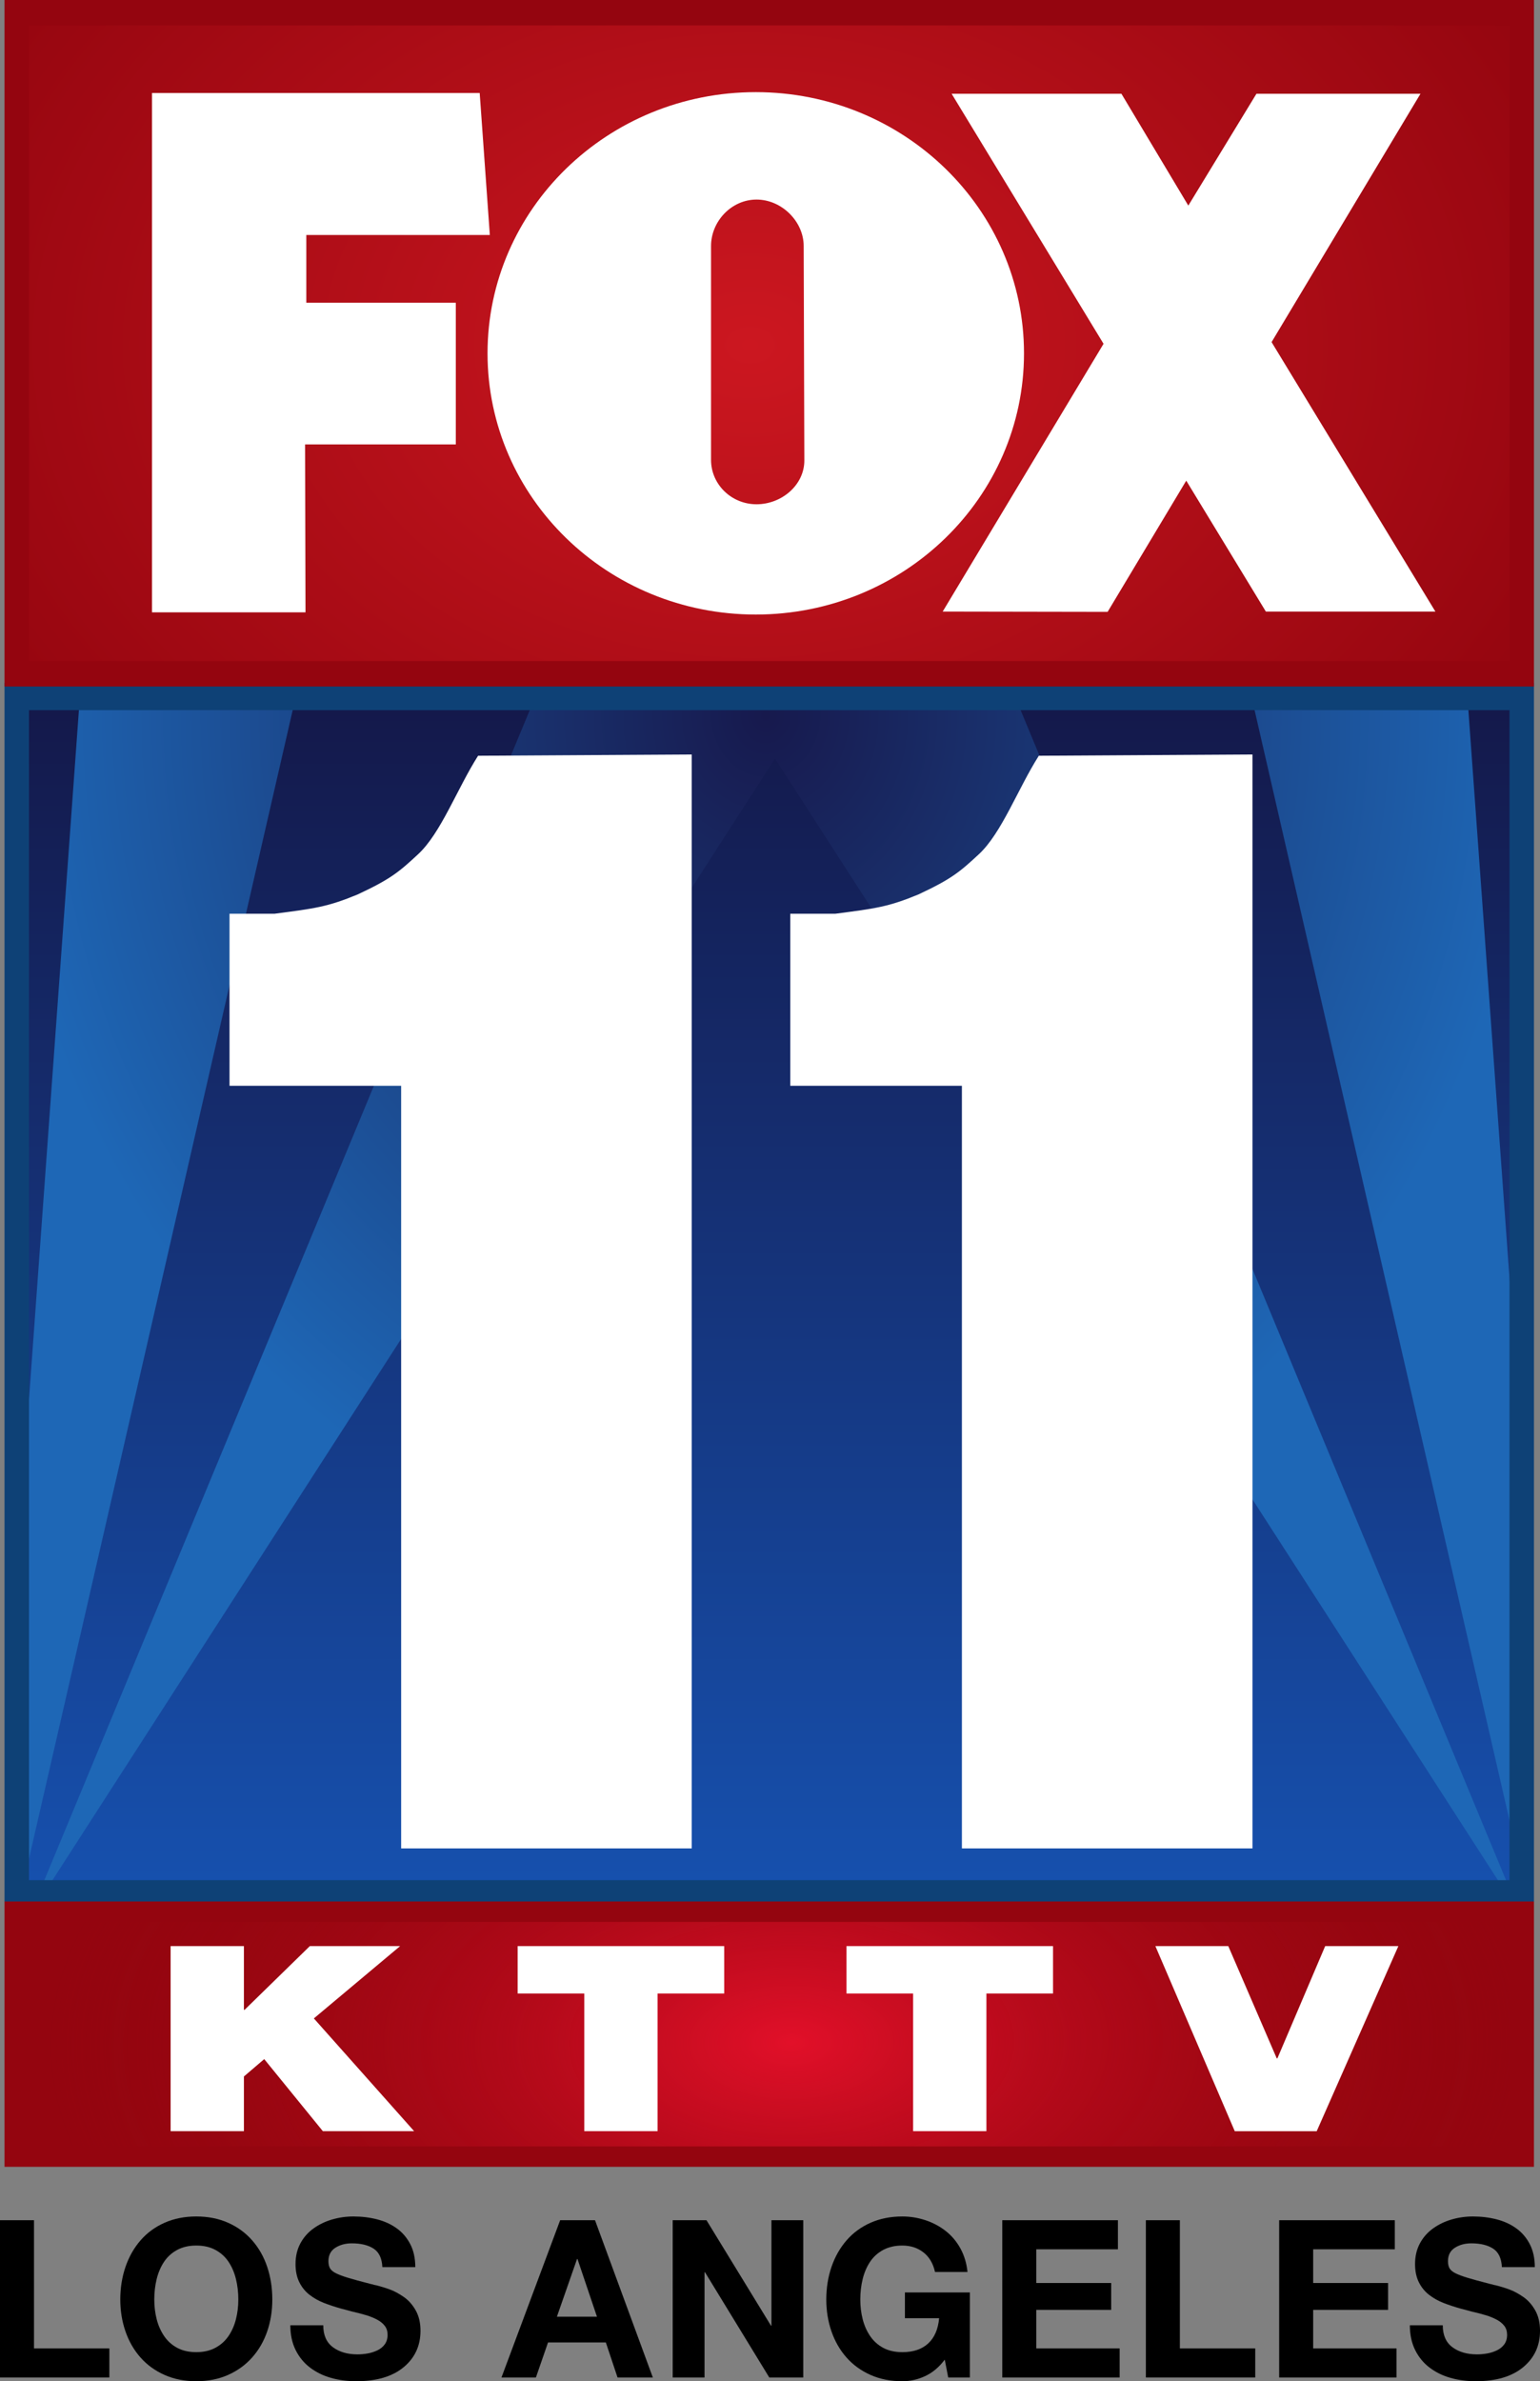<svg width="517.68" height="800" version="1.1" xmlns="http://www.w3.org/2000/svg">
 <rect width="100%" height="100%" fill="#808080" stroke="none"/>
 <link href="" rel="stylesheet" type="text/css"/>
 <style type="text/css"/>
 <defs>
  <radialGradient id="radialGradient3410" cx="63.359" cy="-77.692" r="61.797" gradientTransform="matrix(-3.4628e-5 4.702 -4.171 -3.0717e-5 -66.677 -57.53)" gradientUnits="userSpaceOnUse">
   <stop stop-color="#17194d" offset="0"/>
   <stop stop-color="#1e67b6" offset="1"/>
  </radialGradient>
  <linearGradient id="linearGradient3413" x1="189.66" x2="189.66" y1="59.013" y2="158.14" gradientTransform="matrix(4.113 0 0 4.044 -525.47 -1.4687e-8)" gradientUnits="userSpaceOnUse">
   <stop stop-color="#14194b" offset="0"/>
   <stop stop-color="#1651af" offset="1"/>
  </linearGradient>
  <radialGradient id="radialGradient3416" cx="222.49" cy="-85.467" r="61.5" gradientTransform="matrix(.016 2.273 -4.058 .029 -84.358 182.92)" gradientUnits="userSpaceOnUse">
   <stop stop-color="#e21029" offset="0"/>
   <stop stop-color="#94050f" stop-opacity="0" offset="1"/>
  </radialGradient>
  <radialGradient id="radialGradient3419" cx="62.239" cy="-59.214" r="61.5" gradientTransform="matrix(-7.0701e-8 3.613 -4.938 -9.664e-8 -40.221 -108.93)" gradientUnits="userSpaceOnUse">
   <stop stop-color="#cc1720" offset="0"/>
   <stop stop-color="#94050f" offset="1"/>
  </radialGradient>
 </defs>
 <g font-family="Helvetica75" font-size="25.05px" font-weight="bold" stroke-width="4.426">
  <path d="m0 798.74h36.763v-9.768h-25.333v-43.07h-11.43z"/>
  <path d="m40.436 772.54c0 3.799 0.582 7.375 1.747 10.731 1.165 3.355 2.851 6.278 5.06 8.769s4.902 4.44 8.081 5.846 6.734 2.109 10.665 2.109c3.931 0 7.486-0.703 10.665-2.109 3.179-1.406 5.885-3.367 8.117-5.883 2.232-2.516 3.918-5.439 5.059-8.769 1.14-3.33 1.711-6.895 1.711-10.693-5.8e-5 -3.898-0.57-7.549-1.711-10.953-1.141-3.404-2.827-6.377-5.059-8.917-2.232-2.541-4.938-4.514-8.117-5.919-3.179-1.405-6.734-2.108-10.665-2.108-3.931 5e-5 -7.486 0.703-10.665 2.108-3.179 1.405-5.873 3.379-8.081 5.919-2.208 2.541-3.895 5.513-5.06 8.917-1.165 3.404-1.747 7.055-1.747 10.953zm11.43 0c0-2.418 0.267-4.712 0.801-6.882 0.534-2.17 1.359-4.094 2.475-5.771 1.116-1.677 2.584-3.009 4.404-3.996 1.82-0.987 3.968-1.48 6.443-1.48 2.475 4e-5 4.622 0.494 6.443 1.48 1.82 0.987 3.288 2.319 4.404 3.996 1.116 1.677 1.941 3.601 2.475 5.771 0.534 2.17 0.801 4.465 0.801 6.882-3.1e-5 2.319-0.267 4.527-0.801 6.624-0.534 2.097-1.359 3.972-2.475 5.625s-2.584 2.972-4.404 3.959c-1.82 0.987-3.968 1.48-6.443 1.48-2.475 5e-5 -4.61-0.481-6.406-1.443-1.796-0.962-3.264-2.282-4.404-3.959-1.14-1.677-1.978-3.564-2.511-5.662-0.534-2.097-0.801-4.305-0.801-6.624z"/>
  <path d="m97.597 781.2c0 3.157 0.595 5.932 1.784 8.325 1.189 2.393 2.815 4.367 4.878 5.92 2.062 1.554 4.416 2.701 7.061 3.441 2.645 0.74 5.448 1.11 8.409 1.11 6.843 0 12.157-1.566 15.942-4.699 3.786-3.132 5.678-7.215 5.678-12.248-6e-5 -2.663-0.534-4.945-1.602-6.844-1.068-1.899-2.402-3.404-4.003-4.514-1.601-1.11-3.13-1.937-4.587-2.48-1.457-0.543-3.058-1.036-4.804-1.48-0.147 0-0.293-0.027-0.438-0.074-0.631-0.197-1.019-0.296-1.164-0.296-3.64-0.936-6.261-1.652-7.862-2.145-1.601-0.494-2.887-0.975-3.858-1.443-0.971-0.468-1.65-1.011-2.038-1.627-0.388-0.616-0.582-1.443-0.582-2.481 0-2.022 0.776-3.526 2.329-4.513 1.553-0.987 3.397-1.48 5.533-1.48 3.057 5e-5 5.495 0.592 7.316 1.776 1.82 1.184 2.803 3.256 2.948 6.216h11.066c-6e-5 -2.96-0.558-5.525-1.675-7.696-1.117-2.17-2.633-3.946-4.55-5.327-1.917-1.381-4.125-2.393-6.625-3.034-2.5-0.641-5.157-0.962-7.971-0.962-2.426 9e-5 -4.792 0.333-7.097 0.998-2.305 0.666-4.393 1.665-6.262 2.997-1.869 1.333-3.349 3.01-4.441 5.033-1.092 2.023-1.637 4.341-1.637 6.955 0 2.368 0.425 4.404 1.274 6.106 0.849 1.702 1.99 3.108 3.421 4.219 1.431 1.11 3.021 2.011 4.768 2.701 1.747 0.69 3.761 1.356 6.042 1.998 0.826 0.197 1.943 0.494 3.35 0.89 2.136 0.492 3.834 0.936 5.096 1.331 1.262 0.395 2.426 0.876 3.494 1.443 1.067 0.567 1.916 1.258 2.547 2.072 0.631 0.815 0.946 1.813 0.946 2.997-5e-5 1.283-0.316 2.356-0.946 3.219-0.631 0.863-1.468 1.542-2.511 2.035-1.044 0.493-2.135 0.838-3.276 1.035-1.14 0.197-2.268 0.296-3.384 0.296-3.349 0-6.103-0.802-8.263-2.405-2.16-1.603-3.24-4.058-3.24-7.362z"/>
  <path d="m168.57 798.74h11.575l4.077-11.766h19.437l3.93 11.766h11.866l-19.437-52.837h-11.719zm25.406-39.813h0.144l6.551 19.388h-13.467z"/>
  <path d="m226.13 798.74h10.702v-35.373h0.144l21.623 35.373h11.428v-52.837h-10.701v35.448h-0.144l-21.694-35.448h-11.357z"/>
  <path d="m318.75 798.74h7.278v-28.564h-21.838v8.656h11.501c-0.339 3.701-1.564 6.526-3.676 8.475-2.111 1.949-5.011 2.924-8.699 2.923-2.475 5e-5 -4.61-0.481-6.406-1.443-1.796-0.962-3.264-2.282-4.404-3.959-1.14-1.677-1.978-3.564-2.511-5.662-0.534-2.097-0.801-4.305-0.801-6.624-3e-5 -2.418 0.267-4.712 0.801-6.882 0.534-2.17 1.359-4.094 2.475-5.771 1.116-1.677 2.584-3.009 4.404-3.996 1.82-0.987 3.968-1.48 6.443-1.48 2.767 4e-5 5.133 0.765 7.098 2.295 1.965 1.53 3.264 3.725 3.894 6.585h10.919c-0.292-2.91-1.081-5.537-2.366-7.881-1.286-2.343-2.936-4.304-4.95-5.883-2.014-1.579-4.283-2.787-6.807-3.626-2.524-0.839-5.12-1.258-7.789-1.258-3.931 5e-5 -7.486 0.703-10.665 2.108-3.179 1.405-5.873 3.379-8.081 5.919-2.208 2.541-3.895 5.513-5.06 8.917-1.165 3.404-1.747 7.055-1.747 10.953 0 3.799 0.582 7.375 1.747 10.731 1.165 3.355 2.851 6.278 5.06 8.769s4.902 4.44 8.081 5.846 6.734 2.109 10.665 2.109c2.669 0 5.241-0.58 7.716-1.739 2.475-1.159 4.659-2.997 6.551-5.513z"/>
  <path d="m336.92 798.74h39.456v-9.768h-28.026v-12.952h25.186v-9.027h-25.186v-11.323h27.444v-9.768h-38.874z"/>
  <path d="m385.19 798.74h36.763v-9.768h-25.333v-43.07h-11.43z"/>
  <path d="m430 798.74h39.456v-9.768h-28.026v-12.952h25.186v-9.027h-25.186v-11.323h27.444v-9.768h-38.874z"/>
  <path d="m473.93 781.2c0 3.157 0.595 5.932 1.784 8.325s2.815 4.367 4.878 5.92c2.062 1.554 4.416 2.701 7.061 3.441 2.645 0.74 5.448 1.11 8.409 1.11 6.843 0 12.157-1.566 15.942-4.699 3.786-3.132 5.678-7.215 5.678-12.248-4e-5 -2.663-0.534-4.945-1.602-6.844-1.068-1.899-2.402-3.404-4.003-4.514-1.601-1.11-3.13-1.937-4.587-2.48-1.457-0.543-3.058-1.036-4.804-1.48-0.147 0-0.293-0.027-0.438-0.074-0.631-0.197-1.019-0.296-1.164-0.296-3.64-0.936-6.261-1.652-7.862-2.145-1.601-0.494-2.887-0.975-3.858-1.443-0.971-0.468-1.65-1.011-2.038-1.627-0.388-0.616-0.582-1.443-0.582-2.481-4e-5 -2.022 0.776-3.526 2.329-4.513 1.553-0.987 3.397-1.48 5.533-1.48 3.057 5e-5 5.495 0.592 7.316 1.776 1.82 1.184 2.803 3.256 2.948 6.216h11.066c-5e-5 -2.96-0.558-5.525-1.675-7.696-1.117-2.17-2.633-3.946-4.55-5.327-1.917-1.381-4.125-2.393-6.625-3.034-2.5-0.641-5.157-0.962-7.971-0.962-2.426 9e-5 -4.792 0.333-7.097 0.998-2.305 0.666-4.393 1.665-6.262 2.997-1.869 1.333-3.349 3.01-4.441 5.033-1.091 2.023-1.637 4.341-1.637 6.955-5e-5 2.368 0.424 4.404 1.274 6.106 0.849 1.702 1.99 3.108 3.421 4.219 1.431 1.11 3.021 2.011 4.768 2.701 1.747 0.69 3.761 1.356 6.042 1.998 0.826 0.197 1.943 0.494 3.35 0.89 2.136 0.492 3.834 0.936 5.096 1.331 1.262 0.395 2.426 0.876 3.494 1.443 1.067 0.567 1.916 1.258 2.547 2.072 0.631 0.815 0.946 1.813 0.946 2.997-4e-5 1.283-0.316 2.356-0.946 3.219-0.631 0.863-1.468 1.542-2.512 2.035-1.044 0.493-2.135 0.838-3.276 1.035-1.14 0.197-2.268 0.296-3.384 0.296-3.349 0-6.103-0.802-8.263-2.405-2.16-1.603-3.24-4.058-3.24-7.362z"/>
 </g>
 <path d="m5.633 4.044h505.91v719.88h-505.91z" fill="url(#radialGradient3419)"/>
 <path d="m5.633 4.044h505.91v719.88h-505.91z" fill="url(#radialGradient3416)"/>
 <path d="m5.633 236.84h505.91v397.11h-505.91z" fill="url(#linearGradient3413)"/>
 <path d="m27.227 228.88-21.337 294.49 0.771 114.5 93.958-408.98zm154.88 0-167.86 404.38 2.442-0.128 243.83-378.28 243.96 378.28 2.442 0.128-167.86-404.38zm237.4 0 93.958 408.98 0.771-114.5-21.337-294.49z" fill="url(#radialGradient3410)"/>
 <path d="m254.06 30.955c-49.806 0-90.172 39.295-90.172 87.759s40.366 87.748 90.172 87.748c49.782 0 90.162-39.285 90.162-87.748 0-48.464-40.356-87.759-90.162-87.759zm-202.97 0.28v174.49h51.603l-0.137-56.409h50.668v-47.606h-50.253v-22.765h61.687l-3.406-47.71h-110.16zm268.81 0.27 51.063 84.001-54.074 89.96 55.445 0.093 26.43-44.077 26.762 43.983h56.992l-55.071-90.531 50.055-83.43h-55.144l-22.898 37.568-22.484-37.568h-57.075zm-65.575 35.544c8.444 0 15.837 7.355 15.837 15.592l0.22 72.074c0 8.237-7.607 14.699-16.076 14.699-8.444 0-15.287-6.693-15.287-14.907v-71.866c0-8.237 6.818-15.592 15.287-15.592z" fill="#fff"/>
 <path d="m1.52 229.42v409.53h514.13v-409.53zm8.226 9.168h497.68v393.08h-497.68z" fill="#0e4176"/>
 <path d="m1.52-1.4687e-8v230.64h514.13v-230.64zm8.226 8.542h497.68v213.55h-497.68z" fill="#94050f"/>
 <path d="m1.52 638.83v89.136h514.13v-89.136zm8.226 6.857h497.68v75.423h-497.68z" fill="#94050f"/>
 <path d="m57.353 715.99h24.637v-18.377l6.831-5.835 19.709 24.212h30.684l-33.708-37.885 29.004-24.299h-30.348l-21.949 21.425h-0.224v-21.425h-24.637z" fill="#fff" font-family="'HelveticaNeueLT Pro 95 Blk'" font-size="25.05px" font-weight="bold" stroke-width="4.426"/>
 <path d="m196.41 715.99h24.637v-46.246h22.397v-15.938h-69.431v15.938h22.397z" fill="#fff" font-family="'HelveticaNeueLT Pro 95 Blk'" font-size="25.05px" font-weight="bold" stroke-width="4.426"/>
 <path d="m306.95 715.99h24.637v-46.246h22.397v-15.938h-69.431v15.938h22.397z" fill="#fff" font-family="'HelveticaNeueLT Pro 95 Blk'" font-size="25.05px" font-weight="bold" stroke-width="4.426"/>
 <path d="m470.07 653.81h-24.601l-16.063 37.711h-0.224l-16.287-37.711h-24.507l26.684 62.184h27.548z" fill="#fff" font-family="'HelveticaNeueLT Pro 95 Blk'" font-size="25.05px" font-weight="bold" stroke-width="4.426"/>
 <path d="m134.85 621h97.678v-367.52l-71.818 0.417c-7.024 11.049-12.516 26.046-20.192 33.119-6.307 5.849-9.13 8.275-20.28 13.479-10.215 4.214-14.355 4.706-27.922 6.478h-15.161v57.799h57.694z" fill="#fff" font-family="Helvetica87-CondensedHeavy" font-size="12.45px" font-weight="bold" stroke-width="4.426"/>
 <path d="m323.35 621h97.678v-367.52l-71.818 0.417c-7.024 11.049-12.516 26.046-20.192 33.119-6.307 5.849-9.13 8.275-20.28 13.479-10.215 4.214-14.355 4.706-27.922 6.478h-15.161v57.799h57.694z" fill="#fff" font-family="Helvetica87-CondensedHeavy" font-size="12.45px" font-weight="bold" stroke-width="4.426"/>
</svg>
